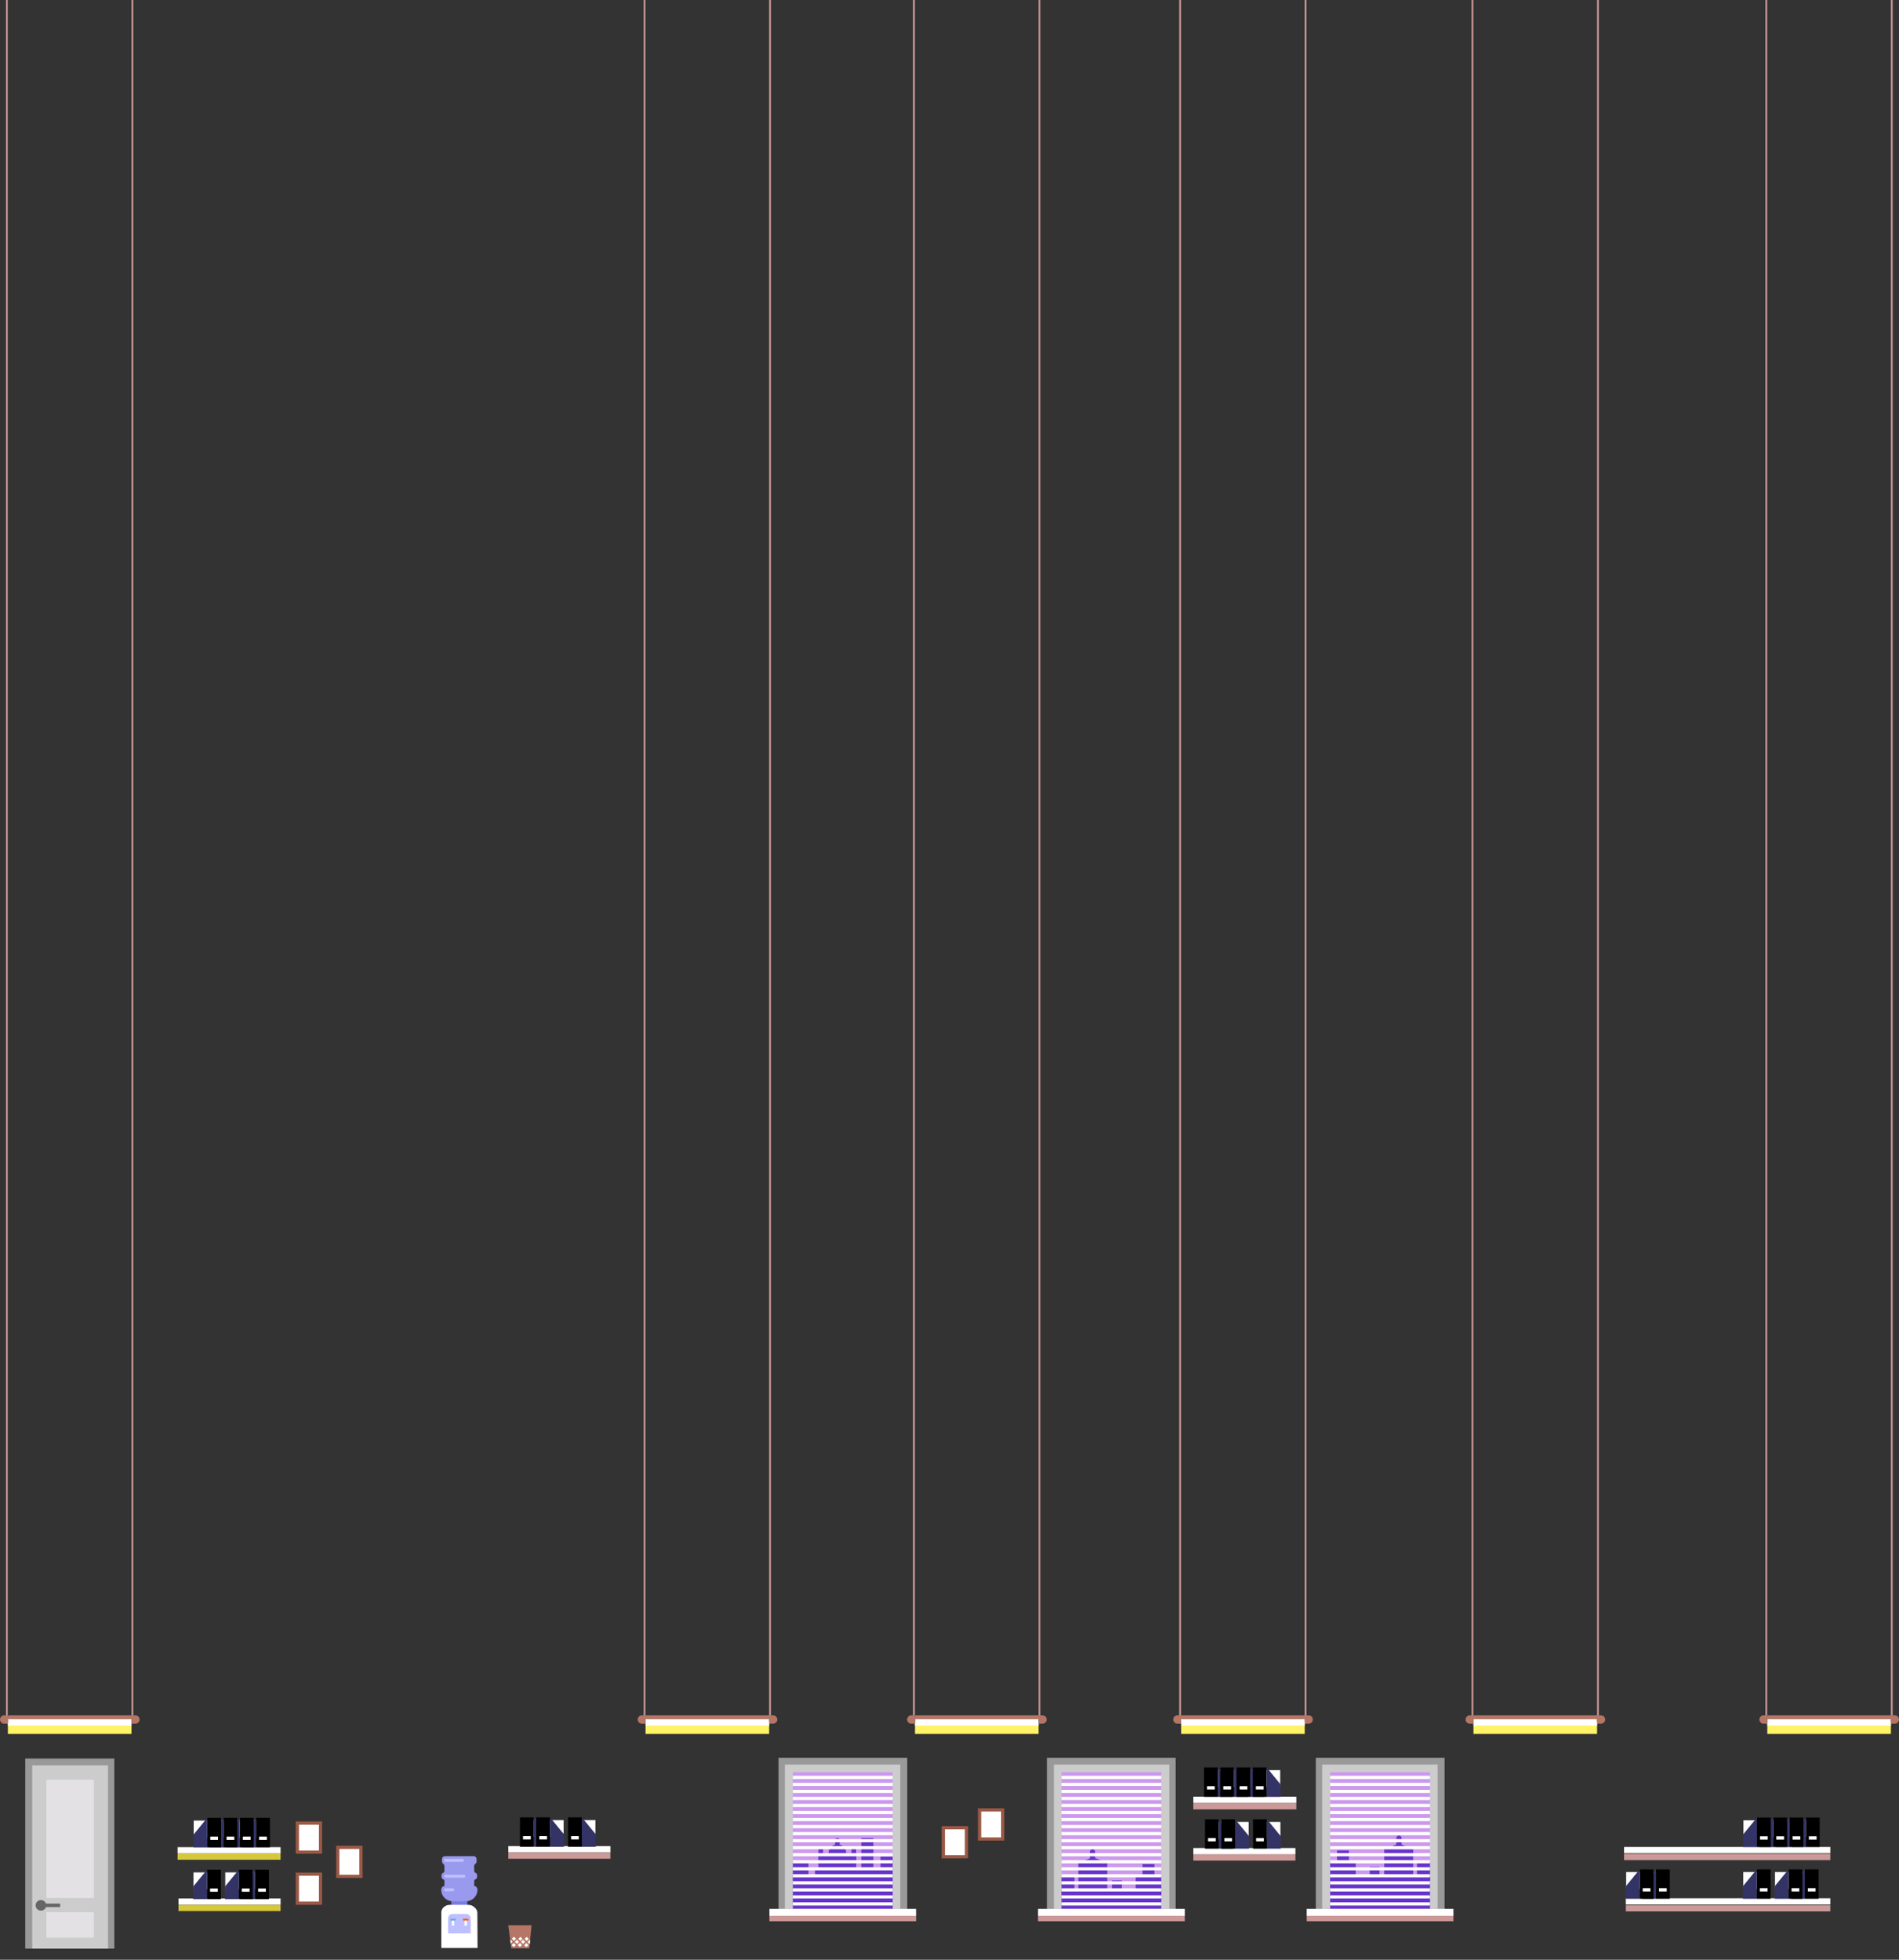 <?xml version="1.0" encoding="utf-8"?>
<!-- Generator: Adobe Illustrator 17.0.0, SVG Export Plug-In . SVG Version: 6.00 Build 0)  -->
<!DOCTYPE svg PUBLIC "-//W3C//DTD SVG 1.1//EN" "http://www.w3.org/Graphics/SVG/1.1/DTD/svg11.dtd">
<svg version="1.1" id="Слой_1" xmlns="http://www.w3.org/2000/svg" xmlns:xlink="http://www.w3.org/1999/xlink" x="0px" y="0px"
	 width="2331.8px" height="2406.117px" viewBox="0 0 2331.8 2406.117" enable-background="new 0 0 2331.8 2406.117"
	 xml:space="preserve">
<rect x="0" y="0" width="2331.8" height="2406.117" fill="#333333" stroke="none"/>
<g>
	<g>
		<rect x="1615.723" y="2158.104" fill="#999999" width="158.055" height="194.359"/>
		<rect x="1623.479" y="2166.434" fill="#CCCCCC" width="141.758" height="177.223"/>
		<g>
			<g>
				<rect id="SVGID_1_" x="1633.373" y="2175.77" fill="#CC99ED" width="122.521" height="167.887"/>
			</g>
			<g>
				<defs>
					<rect id="SVGID_2_" x="1633.373" y="2175.77" width="122.521" height="167.887"/>
				</defs>
				<clipPath id="SVGID_4_">
					<use xlink:href="#SVGID_2_"  overflow="visible"/>
				</clipPath>
				<g clip-path="url(#SVGID_4_)">
					<g>
						<rect x="1845.834" y="2279.572" fill="#6633CC" width="14.405" height="23.842"/>
						<rect x="1822.987" y="2256.725" fill="#6633CC" width="14.404" height="46.689"/>
						<rect x="1616.861" y="2303.354" fill="#6633CC" width="243.378" height="41.736"/>
						<rect x="1768.243" y="2292.742" fill="#6633CC" width="83.047" height="25.984"/>
						<rect x="1772.249" y="2275.369" fill="#6633CC" width="44.778" height="43.477"/>
						<path fill="#6633CC" d="M1805.029,2274.721c0,5.732-4.648,10.381-10.383,10.381s-10.382-4.648-10.382-10.381
							c0-5.736,4.648-10.387,10.382-10.387S1805.029,2268.984,1805.029,2274.721z"/>
						<path fill="#6633CC" d="M1797.385,2276.84c0,1.514-1.226,2.74-2.738,2.74l0,0c-1.513,0-2.737-1.227-2.737-2.74v-17.422
							c0-1.514,1.225-2.738,2.737-2.738l0,0c1.513,0,2.738,1.225,2.738,2.738V2276.84z"/>
						<path fill="#6633CC" d="M1777.725,2288.055c0,1.514-1.226,2.738-2.739,2.738l0,0c-1.512,0-2.738-1.225-2.738-2.738v-17.424
							c0-1.514,1.226-2.738,2.738-2.738l0,0c1.513,0,2.739,1.225,2.739,2.738V2288.055z"/>
						<path fill="#6633CC" d="M1816.924,2288.537c0,1.514-1.227,2.738-2.737,2.738l0,0c-1.513,0-2.739-1.225-2.739-2.738v-17.424
							c0-1.51,1.227-2.738,2.739-2.738l0,0c1.511,0,2.737,1.229,2.737,2.738V2288.537z"/>
						<rect x="1739.983" y="2285.846" fill="#6633CC" width="20.415" height="22.576"/>
						<rect x="1699.7" y="2270.447" fill="#6633CC" width="35.523" height="44.578"/>
						<polygon fill="#6633CC" points="1699.716,2270.447 1717.469,2263.338 1735.223,2270.447 						"/>
						<rect x="1681.859" y="2291.961" fill="#6633CC" width="12.046" height="22.998"/>
						<rect x="1633.391" y="2286.25" fill="#6633CC" width="31.34" height="30.955"/>
						<rect x="1641.756" y="2271.879" fill="#6633CC" width="14.61" height="15.68"/>
						<path fill="#6633CC" d="M1714.565,2267.094H1721v-10.322c0-1.711-1.387-3.1-3.099-3.1h-0.206h-0.03
							c-1.712,0-3.1,1.389-3.1,3.1V2267.094z"/>
					</g>
				</g>
			</g>
		</g>
		<g>
			<rect x="1633.373" y="2180.262" fill="#FFFFFF" width="122.521" height="3.904"/>
			<rect x="1633.373" y="2188.893" fill="#FFFFFF" width="122.521" height="3.906"/>
			<rect x="1633.373" y="2197.527" fill="#FFFFFF" width="122.521" height="3.902"/>
			<rect x="1633.373" y="2206.16" fill="#FFFFFF" width="122.521" height="3.902"/>
			<rect x="1633.373" y="2214.791" fill="#FFFFFF" width="122.521" height="3.904"/>
			<rect x="1633.373" y="2223.422" fill="#FFFFFF" width="122.521" height="3.906"/>
			<rect x="1633.373" y="2232.055" fill="#FFFFFF" width="122.521" height="3.904"/>
			<rect x="1633.373" y="2240.689" fill="#FFFFFF" width="122.521" height="3.902"/>
			<rect x="1633.373" y="2249.32" fill="#FFFFFF" width="122.521" height="3.904"/>
			<rect x="1633.373" y="2257.953" fill="#FFFFFF" width="122.521" height="3.902"/>
			<rect x="1633.373" y="2266.584" fill="#FFFFFF" width="122.521" height="3.904"/>
			<rect x="1633.373" y="2275.217" fill="#FFFFFF" width="122.521" height="3.902"/>
			<rect x="1633.373" y="2283.85" fill="#FFFFFF" width="122.521" height="3.904"/>
			<rect x="1633.373" y="2292.482" fill="#FFFFFF" width="122.521" height="3.902"/>
			<rect x="1633.373" y="2301.113" fill="#FFFFFF" width="122.521" height="3.904"/>
			<rect x="1633.373" y="2309.746" fill="#FFFFFF" width="122.521" height="3.904"/>
			<rect x="1633.373" y="2318.377" fill="#FFFFFF" width="122.521" height="3.904"/>
			<rect x="1633.373" y="2327.01" fill="#FFFFFF" width="122.521" height="3.904"/>
			<rect x="1633.373" y="2335.643" fill="#FFFFFF" width="122.521" height="3.904"/>
		</g>
	</g>
	<rect x="1604.5" y="2343.656" fill="#FFFFFF" width="180.186" height="8.693"/>
	<rect x="1604.5" y="2352.145" fill="#CC9999" width="180.186" height="6.693"/>
</g>
<g>
	<rect x="1994.185" y="2276.133" fill="#CC9999" width="253.276" height="7.654"/>
	<rect x="1996.374" y="2339.096" fill="#CC9999" width="251.087" height="7.654"/>
	<rect x="1994.185" y="2267.662" fill="#FFFFFF" width="253.276" height="7.654"/>
	<rect x="1996.374" y="2330.625" fill="#FFFFFF" width="251.087" height="7.654"/>
	<g>
		<rect x="2200.799" y="2234.834" fill="#FFFFFF" width="20.333" height="20.656"/>
		<rect x="2217.396" y="2231.539" width="16.987" height="36.123"/>
		<polygon fill="#333366" points="2200.409,2267.662 2217.396,2267.662 2217.396,2231.539 2200.409,2252.264 		"/>
		<rect x="2221.132" y="2254.596" fill="#FFFFFF" width="9.513" height="4.022"/>
	</g>
	<g>
		<rect x="2180.799" y="2234.834" fill="#FFFFFF" width="20.333" height="20.656"/>
		<rect x="2197.396" y="2231.539" width="16.987" height="36.123"/>
		<polygon fill="#333366" points="2180.409,2267.662 2197.396,2267.662 2197.396,2231.539 2180.409,2252.264 		"/>
		<rect x="2201.132" y="2254.596" fill="#FFFFFF" width="9.513" height="4.022"/>
	</g>
	<g>
		<rect x="2160.799" y="2234.834" fill="#FFFFFF" width="20.333" height="20.656"/>
		<rect x="2177.396" y="2231.539" width="16.987" height="36.123"/>
		<polygon fill="#333366" points="2160.409,2267.662 2177.396,2267.662 2177.396,2231.539 2160.409,2252.264 		"/>
		<rect x="2181.132" y="2254.596" fill="#FFFFFF" width="9.513" height="4.022"/>
	</g>
	<g>
		<rect x="2199.547" y="2298.459" fill="#FFFFFF" width="20.333" height="20.656"/>
		<rect x="2216.144" y="2295.162" width="16.987" height="36.123"/>
		<polygon fill="#333366" points="2199.157,2331.285 2216.144,2331.285 2216.144,2295.162 2199.157,2315.887 		"/>
		<rect x="2219.88" y="2318.219" fill="#FFFFFF" width="9.513" height="4.022"/>
	</g>
	<g>
		<rect x="2179.547" y="2298.459" fill="#FFFFFF" width="20.333" height="20.656"/>
		<rect x="2196.144" y="2295.162" width="16.987" height="36.123"/>
		<polygon fill="#333366" points="2179.157,2331.285 2196.144,2331.285 2196.144,2295.162 2179.157,2315.887 		"/>
		<rect x="2199.88" y="2318.219" fill="#FFFFFF" width="9.513" height="4.022"/>
	</g>
	<g>
		<rect x="2140.526" y="2298.459" fill="#FFFFFF" width="20.333" height="20.656"/>
		<rect x="2157.123" y="2295.162" width="16.986" height="36.123"/>
		<polygon fill="#333366" points="2140.136,2331.285 2157.123,2331.285 2157.123,2295.162 2140.136,2315.887 		"/>
		<rect x="2160.859" y="2318.219" fill="#FFFFFF" width="9.513" height="4.022"/>
	</g>
	<g>
		<rect x="2016.765" y="2298.459" fill="#FFFFFF" width="20.333" height="20.656"/>
		<rect x="2033.361" y="2295.162" width="16.987" height="36.123"/>
		<polygon fill="#333366" points="2016.374,2331.285 2033.361,2331.285 2033.361,2295.162 2016.374,2315.887 		"/>
		<rect x="2037.098" y="2318.219" fill="#FFFFFF" width="9.513" height="4.022"/>
	</g>
	<g>
		<rect x="1996.765" y="2298.459" fill="#FFFFFF" width="20.333" height="20.656"/>
		<rect x="2013.361" y="2295.162" width="16.987" height="36.123"/>
		<polygon fill="#333366" points="1996.374,2331.285 2013.361,2331.285 2013.361,2295.162 1996.374,2315.887 		"/>
		<rect x="2017.098" y="2318.219" fill="#FFFFFF" width="9.513" height="4.022"/>
	</g>
	<g>
		<rect x="2140.799" y="2234.834" fill="#FFFFFF" width="20.333" height="20.656"/>
		<rect x="2157.396" y="2231.539" width="16.987" height="36.123"/>
		<polygon fill="#333366" points="2140.409,2267.662 2157.396,2267.662 2157.396,2231.539 2140.409,2252.264 		"/>
		<rect x="2161.132" y="2254.596" fill="#FFFFFF" width="9.513" height="4.022"/>
	</g>
</g>
<g>
	<rect x="1465.295" y="2213.789" fill="#CC9999" width="126.468" height="7.656"/>
	<rect x="1465.295" y="2276.752" fill="#CC9999" width="125.376" height="7.656"/>
	<rect x="1465.295" y="2205.982" fill="#FFFFFF" width="126.468" height="7.654"/>
	<rect x="1465.295" y="2268.945" fill="#FFFFFF" width="125.376" height="7.654"/>
	<g>
		<rect x="1491.624" y="2173.307" fill="#FFFFFF" width="20.333" height="20.656"/>
		<rect x="1478.374" y="2170.012" width="16.987" height="36.123"/>
		<polygon fill="#333366" points="1512.348,2206.135 1495.361,2206.135 1495.361,2170.012 1512.348,2190.736 		"/>
		<rect x="1482.111" y="2193.068" fill="#FFFFFF" width="9.513" height="4.022"/>
	</g>
	<g>
		<rect x="1511.624" y="2173.307" fill="#FFFFFF" width="20.333" height="20.656"/>
		<rect x="1498.374" y="2170.012" width="16.987" height="36.123"/>
		<polygon fill="#333366" points="1532.348,2206.135 1515.361,2206.135 1515.361,2170.012 1532.348,2190.736 		"/>
		<rect x="1502.111" y="2193.068" fill="#FFFFFF" width="9.513" height="4.022"/>
	</g>
	<g>
		<rect x="1531.624" y="2173.307" fill="#FFFFFF" width="20.333" height="20.656"/>
		<rect x="1518.374" y="2170.012" width="16.987" height="36.123"/>
		<polygon fill="#333366" points="1552.348,2206.135 1535.361,2206.135 1535.361,2170.012 1552.348,2190.736 		"/>
		<rect x="1522.111" y="2193.068" fill="#FFFFFF" width="9.513" height="4.022"/>
	</g>
	<g>
		<rect x="1492.876" y="2236.932" fill="#FFFFFF" width="20.333" height="20.656"/>
		<rect x="1479.626" y="2233.635" width="16.987" height="36.123"/>
		<polygon fill="#333366" points="1513.6,2269.758 1496.613,2269.758 1496.613,2233.635 1513.6,2254.359 		"/>
		<rect x="1483.363" y="2256.691" fill="#FFFFFF" width="9.513" height="4.022"/>
	</g>
	<g>
		<rect x="1512.876" y="2236.932" fill="#FFFFFF" width="20.333" height="20.656"/>
		<rect x="1499.626" y="2233.635" width="16.987" height="36.123"/>
		<polygon fill="#333366" points="1533.6,2269.758 1516.613,2269.758 1516.613,2233.635 1533.6,2254.359 		"/>
		<rect x="1503.363" y="2256.691" fill="#FFFFFF" width="9.513" height="4.022"/>
	</g>
	<g>
		<rect x="1551.897" y="2236.932" fill="#FFFFFF" width="20.333" height="20.656"/>
		<rect x="1538.647" y="2233.635" width="16.987" height="36.123"/>
		<polygon fill="#333366" points="1572.621,2269.758 1555.634,2269.758 1555.634,2233.635 1572.621,2254.359 		"/>
		<rect x="1542.384" y="2256.691" fill="#FFFFFF" width="9.513" height="4.022"/>
	</g>
	<g>
		<rect x="1551.624" y="2173.307" fill="#FFFFFF" width="20.333" height="20.656"/>
		<rect x="1538.374" y="2170.012" width="16.987" height="36.123"/>
		<polygon fill="#333366" points="1572.348,2206.135 1555.361,2206.135 1555.361,2170.012 1572.348,2190.736 		"/>
		<rect x="1542.111" y="2193.068" fill="#FFFFFF" width="9.513" height="4.022"/>
	</g>
</g>
<g>
	<rect x="218.058" y="2275.693" fill="#D6C83C" width="126.468" height="7.654"/>
	<rect x="219.15" y="2338.656" fill="#D6C83C" width="125.375" height="7.654"/>
	<rect x="218.058" y="2267.885" fill="#FFFFFF" width="126.468" height="7.656"/>
	<rect x="219.15" y="2330.848" fill="#FFFFFF" width="125.375" height="7.656"/>
	<g>
		<rect x="297.864" y="2235.211" fill="#FFFFFF" width="20.333" height="20.656"/>
		<rect x="314.46" y="2231.914" width="16.987" height="36.123"/>
		<polygon fill="#333366" points="297.474,2268.037 314.46,2268.037 314.46,2231.914 297.474,2252.639 		"/>
		<rect x="318.197" y="2254.971" fill="#FFFFFF" width="9.513" height="4.022"/>
	</g>
	<g>
		<rect x="277.864" y="2235.211" fill="#FFFFFF" width="20.333" height="20.656"/>
		<rect x="294.46" y="2231.914" width="16.987" height="36.123"/>
		<polygon fill="#333366" points="277.474,2268.037 294.46,2268.037 294.46,2231.914 277.474,2252.639 		"/>
		<rect x="298.197" y="2254.971" fill="#FFFFFF" width="9.513" height="4.022"/>
	</g>
	<g>
		<rect x="257.864" y="2235.211" fill="#FFFFFF" width="20.333" height="20.656"/>
		<rect x="274.46" y="2231.914" width="16.987" height="36.123"/>
		<polygon fill="#333366" points="257.474,2268.037 274.46,2268.037 274.46,2231.914 257.474,2252.639 		"/>
		<rect x="278.197" y="2254.971" fill="#FFFFFF" width="9.513" height="4.022"/>
	</g>
	<g>
		<rect x="296.612" y="2298.834" fill="#FFFFFF" width="20.333" height="20.656"/>
		<rect x="313.208" y="2295.539" width="16.987" height="36.123"/>
		<polygon fill="#333366" points="296.222,2331.662 313.208,2331.662 313.208,2295.539 296.222,2316.264 		"/>
		<rect x="316.945" y="2318.596" fill="#FFFFFF" width="9.513" height="4.022"/>
	</g>
	<g>
		<rect x="276.612" y="2298.834" fill="#FFFFFF" width="20.333" height="20.656"/>
		<rect x="293.208" y="2295.539" width="16.987" height="36.123"/>
		<polygon fill="#333366" points="276.222,2331.662 293.208,2331.662 293.208,2295.539 276.222,2316.264 		"/>
		<rect x="296.945" y="2318.596" fill="#FFFFFF" width="9.513" height="4.022"/>
	</g>
	<g>
		<rect x="237.591" y="2298.834" fill="#FFFFFF" width="20.333" height="20.656"/>
		<rect x="254.188" y="2295.539" width="16.986" height="36.123"/>
		<polygon fill="#333366" points="237.2,2331.662 254.188,2331.662 254.188,2295.539 237.2,2316.264 		"/>
		<rect x="257.924" y="2318.596" fill="#FFFFFF" width="9.513" height="4.022"/>
	</g>
	<g>
		<rect x="237.864" y="2235.211" fill="#FFFFFF" width="20.333" height="20.656"/>
		<rect x="254.46" y="2231.914" width="16.987" height="36.123"/>
		<polygon fill="#333366" points="237.474,2268.037 254.46,2268.037 254.46,2231.914 237.474,2252.639 		"/>
		<rect x="258.197" y="2254.971" fill="#FFFFFF" width="9.513" height="4.022"/>
	</g>
</g>
<g>
	<rect x="624.143" y="2274.424" fill="#CC9999" width="125.375" height="7.654"/>
	<rect x="624.143" y="2266.615" fill="#FFFFFF" width="125.375" height="7.656"/>
	<g>
		<rect x="651.723" y="2234.602" fill="#FFFFFF" width="20.333" height="20.656"/>
		<rect x="638.473" y="2231.307" width="16.987" height="36.123"/>
		<polygon fill="#333366" points="672.447,2267.43 655.461,2267.43 655.461,2231.307 672.447,2252.031 		"/>
		<rect x="642.211" y="2254.363" fill="#FFFFFF" width="9.513" height="4.022"/>
	</g>
	<g>
		<rect x="671.723" y="2234.602" fill="#FFFFFF" width="20.333" height="20.656"/>
		<rect x="658.473" y="2231.307" width="16.987" height="36.123"/>
		<polygon fill="#333366" points="692.447,2267.43 675.46,2267.43 675.46,2231.307 692.447,2252.031 		"/>
		<rect x="662.211" y="2254.363" fill="#FFFFFF" width="9.513" height="4.022"/>
	</g>
	<g>
		<rect x="710.744" y="2234.602" fill="#FFFFFF" width="20.333" height="20.656"/>
		<rect x="697.494" y="2231.307" width="16.987" height="36.123"/>
		<polygon fill="#333366" points="731.468,2267.43 714.481,2267.43 714.481,2231.307 731.468,2252.031 		"/>
		<rect x="701.232" y="2254.363" fill="#FFFFFF" width="9.513" height="4.022"/>
	</g>
</g>
<g>
	<rect x="31.018" y="2159.062" fill="#999999" width="109.373" height="233.371"/>
	<rect x="39.56" y="2167.395" fill="#CCCCCC" width="93.076" height="225.039"/>
	<rect x="56.943" y="2185.113" fill="#E3E1E4" width="58.308" height="145.174"/>
	<rect x="56.943" y="2347.768" fill="#E3E1E4" width="58.308" height="31.19"/>
	<g>
		<circle fill="#666666" cx="50.257" cy="2339.318" r="6.523"/>
		<rect x="50.257" y="2337.182" fill="#666666" width="23.607" height="4.272"/>
	</g>
</g>
<g>
	<g>
		<rect x="1285.527" y="2158.104" fill="#999999" width="158.055" height="194.359"/>
		<rect x="1294.068" y="2166.434" fill="#CCCCCC" width="141.758" height="177.223"/>
		<g>
			<g>
				<rect id="SVGID_3_" x="1303.412" y="2175.77" fill="#CC99ED" width="122.521" height="167.887"/>
			</g>
			<g>
				<defs>
					<rect id="SVGID_6_" x="1303.412" y="2175.77" width="122.521" height="167.887"/>
				</defs>
				<clipPath id="SVGID_7_">
					<use xlink:href="#SVGID_6_"  overflow="visible"/>
				</clipPath>
				<g clip-path="url(#SVGID_7_)">
					<g>
						<rect x="1199.065" y="2296.389" fill="#6633CC" width="14.405" height="23.842"/>
						<rect x="1221.913" y="2273.541" fill="#6633CC" width="14.404" height="46.689"/>
						<rect x="1199.065" y="2320.17" fill="#6633CC" width="243.378" height="41.736"/>
						<rect x="1208.014" y="2309.559" fill="#6633CC" width="83.047" height="25.984"/>
						<rect x="1242.277" y="2292.186" fill="#6633CC" width="44.779" height="43.477"/>
						<path fill="#6633CC" d="M1254.275,2291.537c0,5.732,4.648,10.381,10.383,10.381s10.382-4.648,10.382-10.381
							c0-5.736-4.648-10.387-10.382-10.387S1254.275,2285.801,1254.275,2291.537z"/>
						<path fill="#6633CC" d="M1261.92,2293.656c0,1.514,1.226,2.74,2.738,2.74l0,0c1.513,0,2.737-1.227,2.737-2.74v-17.422
							c0-1.514-1.225-2.738-2.737-2.738l0,0c-1.513,0-2.738,1.225-2.738,2.738V2293.656z"/>
						<path fill="#6633CC" d="M1281.58,2304.871c0,1.514,1.226,2.738,2.739,2.738l0,0c1.512,0,2.738-1.225,2.738-2.738v-17.424
							c0-1.514-1.226-2.738-2.738-2.738l0,0c-1.513,0-2.739,1.225-2.739,2.738V2304.871z"/>
						<path fill="#6633CC" d="M1242.381,2305.354c0,1.514,1.227,2.738,2.737,2.738l0,0c1.513,0,2.739-1.225,2.739-2.738v-17.424
							c0-1.51-1.227-2.738-2.739-2.738l0,0c-1.511,0-2.737,1.229-2.737,2.738V2305.354z"/>
						<rect x="1298.907" y="2302.662" fill="#6633CC" width="20.415" height="22.576"/>
						<rect x="1324.082" y="2287.264" fill="#6633CC" width="35.523" height="44.578"/>
						<polygon fill="#6633CC" points="1359.589,2287.264 1341.836,2280.154 1324.082,2287.264 						"/>
						<rect x="1365.399" y="2308.777" fill="#6633CC" width="12.046" height="22.998"/>
						<rect x="1394.574" y="2303.066" fill="#6633CC" width="31.34" height="30.955"/>
						<rect x="1402.938" y="2288.695" fill="#6633CC" width="14.61" height="15.68"/>
						<path fill="#6633CC" d="M1344.739,2283.91h-6.434v-10.322c0-1.711,1.387-3.1,3.099-3.1h0.205h0.031c1.712,0,3.1,1.389,3.1,3.1
							L1344.739,2283.91L1344.739,2283.91z"/>
					</g>
				</g>
			</g>
		</g>
		<g>
			<rect x="1303.412" y="2180.262" fill="#FFFFFF" width="122.521" height="3.904"/>
			<rect x="1303.412" y="2188.893" fill="#FFFFFF" width="122.521" height="3.906"/>
			<rect x="1303.412" y="2197.527" fill="#FFFFFF" width="122.521" height="3.902"/>
			<rect x="1303.412" y="2206.16" fill="#FFFFFF" width="122.521" height="3.902"/>
			<rect x="1303.412" y="2214.791" fill="#FFFFFF" width="122.521" height="3.904"/>
			<rect x="1303.412" y="2223.422" fill="#FFFFFF" width="122.521" height="3.906"/>
			<rect x="1303.412" y="2232.055" fill="#FFFFFF" width="122.521" height="3.904"/>
			<rect x="1303.412" y="2240.689" fill="#FFFFFF" width="122.521" height="3.902"/>
			<rect x="1303.412" y="2249.32" fill="#FFFFFF" width="122.521" height="3.904"/>
			<rect x="1303.412" y="2257.953" fill="#FFFFFF" width="122.521" height="3.902"/>
			<rect x="1303.412" y="2266.584" fill="#FFFFFF" width="122.521" height="3.904"/>
			<rect x="1303.412" y="2275.217" fill="#FFFFFF" width="122.521" height="3.902"/>
			<rect x="1303.412" y="2283.85" fill="#FFFFFF" width="122.521" height="3.904"/>
			<rect x="1303.412" y="2292.482" fill="#FFFFFF" width="122.521" height="3.902"/>
			<rect x="1303.412" y="2301.113" fill="#FFFFFF" width="122.521" height="3.904"/>
			<rect x="1303.412" y="2309.746" fill="#FFFFFF" width="122.521" height="3.904"/>
			<rect x="1303.412" y="2318.377" fill="#FFFFFF" width="122.521" height="3.904"/>
			<rect x="1303.412" y="2327.01" fill="#FFFFFF" width="122.521" height="3.904"/>
			<rect x="1303.412" y="2335.643" fill="#FFFFFF" width="122.521" height="3.904"/>
		</g>
	</g>
	<rect x="1274.619" y="2343.656" fill="#FFFFFF" width="180.186" height="8.693"/>
	<rect x="1274.619" y="2352.145" fill="#CC9999" width="180.186" height="6.693"/>
</g>
<g>
	<g>
		<rect x="955.961" y="2158.104" fill="#999999" width="158.055" height="194.359"/>
		<rect x="963.717" y="2166.434" fill="#CCCCCC" width="141.758" height="177.223"/>
		<g>
			<g>
				<rect id="SVGID_5_" x="973.611" y="2175.77" fill="#CC99ED" width="122.521" height="167.887"/>
			</g>
			<g>
				<defs>
					<rect id="SVGID_8_" x="973.611" y="2175.77" width="122.521" height="167.887"/>
				</defs>
				<clipPath id="SVGID_9_">
					<use xlink:href="#SVGID_8_"  overflow="visible"/>
				</clipPath>
				<g clip-path="url(#SVGID_9_)">
					<g>
						<rect x="1081.21" y="2279.572" fill="#6633CC" width="14.921" height="23.842"/>
						<rect x="1057.546" y="2256.725" fill="#6633CC" width="14.92" height="46.689"/>
						<rect x="844.042" y="2303.354" fill="#6633CC" width="252.089" height="41.736"/>
						<rect x="1000.843" y="2292.742" fill="#6633CC" width="86.019" height="25.984"/>
						<rect x="1004.992" y="2275.369" fill="#6633CC" width="46.381" height="43.477"/>
						<path fill="#6633CC" d="M1038.946,2274.721c0,5.732-4.815,10.381-10.755,10.381c-5.939,0-10.754-4.648-10.754-10.381
							c0-5.736,4.815-10.387,10.754-10.387C1034.13,2264.334,1038.946,2268.984,1038.946,2274.721z"/>
						<path fill="#6633CC" d="M1031.027,2276.84c0,1.514-1.269,2.74-2.836,2.74l0,0c-1.566,0-2.835-1.227-2.835-2.74v-17.422
							c0-1.514,1.269-2.738,2.835-2.738l0,0c1.567,0,2.836,1.225,2.836,2.738V2276.84z"/>
						<path fill="#6633CC" d="M1010.664,2288.055c0,1.514-1.27,2.738-2.836,2.738l0,0c-1.566,0-2.836-1.225-2.836-2.738v-17.424
							c0-1.514,1.27-2.738,2.836-2.738l0,0c1.566,0,2.836,1.225,2.836,2.738V2288.055z"/>
						<path fill="#6633CC" d="M1051.266,2288.537c0,1.514-1.271,2.738-2.836,2.738l0,0c-1.566,0-2.837-1.225-2.837-2.738v-17.424
							c0-1.51,1.271-2.738,2.837-2.738l0,0c1.565,0,2.836,1.229,2.836,2.738V2288.537z"/>
						<rect x="971.571" y="2285.846" fill="#6633CC" width="21.145" height="22.576"/>
						<rect x="929.846" y="2270.447" fill="#6633CC" width="36.794" height="44.578"/>
						<polygon fill="#6633CC" points="929.863,2270.447 948.252,2263.338 966.641,2270.447 						"/>
						<rect x="911.367" y="2291.961" fill="#6633CC" width="12.478" height="22.998"/>
						<rect x="861.165" y="2286.25" fill="#6633CC" width="32.461" height="30.955"/>
						<rect x="869.83" y="2271.879" fill="#6633CC" width="15.133" height="15.68"/>
						<path fill="#6633CC" d="M945.244,2267.094h6.664v-10.322c0-1.711-1.437-3.1-3.21-3.1h-0.213h-0.031
							c-1.773,0-3.21,1.389-3.21,3.1L945.244,2267.094L945.244,2267.094z"/>
					</g>
				</g>
			</g>
		</g>
		<g>
			<rect x="973.611" y="2180.262" fill="#FFFFFF" width="122.521" height="3.904"/>
			<rect x="973.611" y="2188.893" fill="#FFFFFF" width="122.521" height="3.906"/>
			<rect x="973.611" y="2197.527" fill="#FFFFFF" width="122.521" height="3.902"/>
			<rect x="973.611" y="2206.16" fill="#FFFFFF" width="122.521" height="3.902"/>
			<rect x="973.611" y="2214.791" fill="#FFFFFF" width="122.521" height="3.904"/>
			<rect x="973.611" y="2223.422" fill="#FFFFFF" width="122.521" height="3.906"/>
			<rect x="973.611" y="2232.055" fill="#FFFFFF" width="122.521" height="3.904"/>
			<rect x="973.611" y="2240.689" fill="#FFFFFF" width="122.521" height="3.902"/>
			<rect x="973.611" y="2249.32" fill="#FFFFFF" width="122.521" height="3.904"/>
			<rect x="973.611" y="2257.953" fill="#FFFFFF" width="122.521" height="3.902"/>
			<rect x="973.611" y="2266.584" fill="#FFFFFF" width="122.521" height="3.904"/>
			<rect x="973.611" y="2275.217" fill="#FFFFFF" width="122.521" height="3.902"/>
			<rect x="973.611" y="2283.85" fill="#FFFFFF" width="122.521" height="3.904"/>
			<rect x="973.611" y="2292.482" fill="#FFFFFF" width="122.521" height="3.902"/>
			<rect x="973.611" y="2301.113" fill="#FFFFFF" width="122.521" height="3.904"/>
			<rect x="973.611" y="2309.746" fill="#FFFFFF" width="122.521" height="3.904"/>
			<rect x="973.611" y="2318.377" fill="#FFFFFF" width="122.521" height="3.904"/>
			<rect x="973.611" y="2327.01" fill="#FFFFFF" width="122.521" height="3.904"/>
			<rect x="973.611" y="2335.643" fill="#FFFFFF" width="122.521" height="3.904"/>
		</g>
	</g>
	<rect x="944.738" y="2343.656" fill="#FFFFFF" width="180.186" height="8.693"/>
	<rect x="944.738" y="2352.145" fill="#CC9999" width="180.186" height="6.693"/>
</g>
<rect x="792.684" y="2113.418" fill="#FFF266" width="151.777" height="15.461"/>
<rect x="792.684" y="2108.264" fill="#FFFFFF" width="151.777" height="10.309"/>
<path fill="#B57666" d="M792.766,2116.271h-4.656c-2.821,0-5.108-2.287-5.108-5.109l0,0c0-2.82,2.287-5.107,5.108-5.107h4.656"/>
<path fill="#B57666" d="M944.648,2106.053l4.655,0.002c2.82,0,5.108,2.287,5.108,5.107l0,0c-0.001,2.822-2.287,5.109-5.108,5.109
	h-4.656"/>
<rect x="790.367" y="0" fill="#CC9999" width="2.142" height="2106.055"/>
<rect x="944.461" y="0" fill="#CC9999" width="2.142" height="2106.055"/>
<rect x="792.684" y="2106.055" fill="#B57666" width="152.848" height="4.785"/>
<rect x="9.682" y="2113.418" fill="#FFF266" width="151.777" height="15.461"/>
<rect x="9.682" y="2108.264" fill="#FFFFFF" width="151.777" height="10.309"/>
<path fill="#B57666" d="M9.764,2116.271H5.108c-2.821,0-5.108-2.287-5.108-5.109l0,0c0-2.82,2.287-5.107,5.108-5.107h4.655"/>
<path fill="#B57666" d="M161.646,2106.053l4.655,0.002c2.82,0,5.108,2.287,5.108,5.107l0,0c-0.001,2.822-2.287,5.109-5.108,5.109
	h-4.656"/>
<rect x="7.365" y="0" fill="#CC9999" width="2.142" height="2106.055"/>
<rect x="161.459" y="0" fill="#CC9999" width="2.142" height="2106.055"/>
<rect x="9.682" y="2106.055" fill="#B57666" width="152.848" height="4.785"/>
<rect x="1123.482" y="2113.418" fill="#FFF266" width="151.777" height="15.461"/>
<rect x="1123.482" y="2108.264" fill="#FFFFFF" width="151.777" height="10.309"/>
<path fill="#B57666" d="M1123.563,2116.271h-4.655c-2.821,0-5.108-2.287-5.108-5.109l0,0c0-2.82,2.287-5.107,5.108-5.107h4.655"/>
<path fill="#B57666" d="M1275.446,2106.053l4.655,0.002c2.82,0,5.108,2.287,5.108,5.107l0,0c0,2.822-2.287,5.109-5.108,5.109h-4.656
	"/>
<rect x="1121.165" y="0" fill="#CC9999" width="2.142" height="2106.055"/>
<rect x="1275.259" y="0" fill="#CC9999" width="2.142" height="2106.055"/>
<rect x="1123.482" y="2106.055" fill="#B57666" width="152.848" height="4.785"/>
<rect x="1450.306" y="2113.418" fill="#FFF266" width="151.777" height="15.461"/>
<rect x="1450.306" y="2108.264" fill="#FFFFFF" width="151.777" height="10.309"/>
<path fill="#B57666" d="M1450.387,2116.271h-4.655c-2.821,0-5.108-2.287-5.108-5.109l0,0c0-2.82,2.287-5.107,5.108-5.107h4.655"/>
<path fill="#B57666" d="M1602.27,2106.053l4.655,0.002c2.82,0,5.108,2.287,5.108,5.107l0,0c0,2.822-2.287,5.109-5.108,5.109h-4.656"
	/>
<rect x="1447.989" y="0" fill="#CC9999" width="2.142" height="2106.055"/>
<rect x="1602.083" y="0" fill="#CC9999" width="2.142" height="2106.055"/>
<rect x="1450.306" y="2106.055" fill="#B57666" width="152.848" height="4.785"/>
<rect x="2170.073" y="2113.418" fill="#FFF266" width="151.777" height="15.461"/>
<rect x="2170.073" y="2108.264" fill="#FFFFFF" width="151.777" height="10.309"/>
<path fill="#B57666" d="M2170.154,2116.271h-4.655c-2.821,0-5.108-2.287-5.108-5.109l0,0c0-2.82,2.287-5.107,5.108-5.107h4.655"/>
<path fill="#B57666" d="M2322.037,2106.053l4.655,0.002c2.82,0,5.108,2.287,5.108,5.107l0,0c0,2.822-2.287,5.109-5.108,5.109h-4.656
	"/>
<rect x="2167.756" y="0" fill="#CC9999" width="2.142" height="2106.055"/>
<rect x="2321.85" y="0" fill="#CC9999" width="2.142" height="2106.055"/>
<rect x="2170.073" y="2106.055" fill="#B57666" width="152.848" height="4.785"/>
<rect x="1809.284" y="2113.418" fill="#FFF266" width="151.777" height="15.461"/>
<rect x="1809.284" y="2108.264" fill="#FFFFFF" width="151.777" height="10.309"/>
<path fill="#B57666" d="M1809.366,2116.271h-4.655c-2.821,0-5.108-2.287-5.108-5.109l0,0c0-2.82,2.287-5.107,5.108-5.107h4.655"/>
<path fill="#B57666" d="M1961.249,2106.053l4.655,0.002c2.82,0,5.108,2.287,5.108,5.107l0,0c0,2.822-2.287,5.109-5.108,5.109h-4.656
	"/>
<rect x="1806.967" y="0" fill="#CC9999" width="2.142" height="2106.055"/>
<rect x="1961.061" y="0" fill="#CC9999" width="2.142" height="2106.055"/>
<rect x="1809.284" y="2106.055" fill="#B57666" width="152.848" height="4.785"/>
<g>
	<polygon fill="#7A7EDE" points="573.836,2341.08 554.226,2341.102 554.222,2332.828 573.832,2332.809 	"/>
	<path fill="#9999ED" d="M582.284,2315.396c-0.013-0.016-0.022-0.025-0.035-0.041l0.061-6.402c0.006-0.627,0.425-1.17,1.026-1.348
		c1.474-0.439,2.548-1.805,2.546-3.422l-0.002-1.605c-0.002-1.279-0.548-2.688-1.69-3.029c-1.594-0.473-2.071-1.988-1.896-3.537
		l-0.078-4.637c-0.001-1.148,0.509-2.234,1.389-2.971c0.779-0.652,1.596-1.58,1.595-2.609l-0.004-3.303
		c-0.002-1.969-1.6-3.562-3.568-3.561l-17.664,0.018l-17.665,0.02c-1.968,0-3.562,1.6-3.561,3.568l0.003,3.303
		c0.002,1.029,0.819,1.957,1.6,2.605c0.882,0.736,1.395,1.82,1.396,2.967l-0.056,4.637c0.179,1.551-0.294,3.064-1.887,3.543
		c-1.142,0.342-1.685,1.752-1.684,3.031l0.002,1.607c0.002,1.615,1.078,2.979,2.553,3.414c0.602,0.18,1.022,0.721,1.029,1.348
		l0.074,6.4c-0.013,0.018-0.022,0.027-0.035,0.043c-2.248,0.393-3.956,2.348-3.954,4.707v0.188
		c0.008,7.715,6.267,13.961,13.979,13.951l8.27-0.008l8.27-0.01c7.712-0.006,13.958-6.266,13.95-13.979v-0.188
		C586.246,2317.736,584.532,2315.785,582.284,2315.396z"/>
	<g>
		<path fill="#BDBFFF" d="M567.854,2285.863l-20.889,0.021c-1.01,0.002-1.83-0.816-1.831-1.826s0.817-1.83,1.827-1.83l20.889-0.021
			c1.01-0.002,1.831,0.816,1.831,1.826C569.683,2285.043,568.865,2285.863,567.854,2285.863z"/>
	</g>
	<g>
		<path fill="#BDBFFF" d="M569.715,2305.355l-22.723,0.025c-1.01,0.002-1.83-0.816-1.831-1.828c0-1.01,0.817-1.828,1.827-1.83
			l22.723-0.023c1.01-0.002,1.83,0.816,1.831,1.828C571.544,2304.537,570.726,2305.355,569.715,2305.355z"/>
	</g>
	<g>
		<path fill="#BDBFFF" d="M555.891,2322.006l-8.88,0.01c-1.011,0.002-1.831-0.816-1.832-1.826c0-1.01,0.817-1.83,1.827-1.832
			l8.881-0.008c1.01-0.002,1.831,0.816,1.832,1.826C557.719,2321.186,556.901,2322.006,555.891,2322.006z"/>
	</g>
	<path fill="#FFFFFF" d="M583.227,2342.275l-1.096-0.959c-1.932-1.689-4.413-2.619-6.979-2.615l-23.118,0.021
		c-3.078,0.004-6.002,1.348-8.01,3.68l-0.053,0.062c-1.346,1.562-2.087,3.559-2.087,5.621l-0.005,43.58h44.517l-0.223-42.926
		C586.165,2346.26,585.092,2343.906,583.227,2342.275z"/>
	<path fill="#BDBFFF" d="M577.967,2373.721l-27.737,0.029l-0.038-18.459c-0.003-3,2.424-5.432,5.423-5.434l16.879-0.021
		c2.998,0,5.431,2.428,5.434,5.424L577.967,2373.721z"/>
	<g>
		<g>
			<path fill="#68B1E1" d="M558.548,2358.113l-4.52,0.004c-0.703,0-1.273-0.568-1.274-1.271v-0.025
				c-0.002-0.703,0.568-1.273,1.271-1.273l4.518-0.006c0.703,0,1.273,0.568,1.275,1.271v0.025
				C559.82,2357.541,559.25,2358.113,558.548,2358.113z"/>
			<rect x="554.843" y="2358.164" fill="#FFFFFF" width="2.9" height="6.072"/>
		</g>
		<g>
			<path fill="#F16623" d="M574.097,2358.096l-4.519,0.006c-0.703,0.002-1.273-0.57-1.274-1.273v-0.025
				c-0.001-0.701,0.568-1.271,1.271-1.273l4.52-0.004c0.703,0,1.273,0.568,1.274,1.271v0.023
				C575.369,2357.525,574.8,2358.096,574.097,2358.096z"/>
			<rect x="570.392" y="2358.148" fill="#FFFFFF" width="2.9" height="6.072"/>
		</g>
	</g>
</g>
<g>
	<rect x="365.125" y="2238.303" fill="#FFFFFF" width="28.442" height="35.648"/>
	<path fill="#9B5945" d="M395.539,2275.924h-32.386v-39.592h32.386V2275.924z M367.097,2271.98h24.499v-31.705h-24.499V2271.98z"/>
</g>
<g>
	<rect x="365.125" y="2301.018" fill="#FFFFFF" width="28.442" height="35.648"/>
	<path fill="#9B5945" d="M395.539,2338.639h-32.386v-39.592h32.386V2338.639z M367.097,2334.693h24.499v-31.703h-24.499V2334.693z"
		/>
</g>
<g>
	<rect x="414.781" y="2268.088" fill="#FFFFFF" width="28.442" height="35.648"/>
	<path fill="#9B5945" d="M445.194,2305.709h-32.386v-39.592h32.386L445.194,2305.709L445.194,2305.709z M416.752,2301.766h24.499
		v-31.705h-24.499V2301.766z"/>
</g>
<g>
	<rect x="1158.321" y="2244.029" fill="#FFFFFF" width="28.442" height="35.648"/>
	<path fill="#9B5945" d="M1188.734,2281.65h-32.386v-39.592h32.386V2281.65z M1160.292,2277.707h24.499v-31.705h-24.499V2277.707z"
		/>
</g>
<g>
	<rect x="1202.803" y="2222.174" fill="#FFFFFF" width="28.442" height="35.648"/>
	<path fill="#9B5945" d="M1233.216,2259.795h-32.386v-39.592h32.386V2259.795z M1204.774,2255.852h24.499v-31.705h-24.499V2255.852z
		"/>
</g>
<g>
	<polygon fill="#B57666" points="649.969,2391.99 627.807,2391.99 624.143,2363.783 652.716,2363.783 	"/>
	<g>
		<g>
			<defs>
				<polygon id="SVGID_10_" points="649.969,2391.99 627.807,2391.99 624.143,2363.783 652.716,2363.783 				"/>
			</defs>
			<clipPath id="SVGID_11_">
				<use xlink:href="#SVGID_10_"  overflow="visible"/>
			</clipPath>
			<g clip-path="url(#SVGID_11_)">
				
					<rect x="644.815" y="2378.251" transform="matrix(-0.707 -0.707 0.707 -0.707 -578.825 4520.356)" fill="#FFFFFF" width="3.563" height="3.563"/>
				
					<rect x="648.757" y="2382.233" transform="matrix(-0.707 -0.707 0.707 -0.707 -575.212 4529.77)" fill="#FFFFFF" width="3.566" height="3.564"/>
				
					<rect x="652.839" y="2386.292" transform="matrix(-0.707 -0.707 0.707 -0.707 -570.812 4539.758)" fill="#FFFFFF" width="3.564" height="3.565"/>
				
					<rect x="636.779" y="2378.03" transform="matrix(-0.707 -0.707 0.707 -0.707 -592.087 4514.473)" fill="#FFFFFF" width="3.564" height="3.566"/>
				
					<rect x="640.964" y="2382.152" transform="matrix(-0.707 -0.707 0.707 -0.707 -588.762 4523.945)" fill="#FFFFFF" width="3.565" height="3.564"/>
				
					<rect x="644.997" y="2386.184" transform="matrix(-0.707 -0.707 0.707 -0.707 -584.729 4533.682)" fill="#FFFFFF" width="3.565" height="3.564"/>
				
					<rect x="628.864" y="2377.878" transform="matrix(-0.707 -0.707 0.707 -0.707 -605.493 4508.619)" fill="#FFFFFF" width="3.564" height="3.566"/>
				
					<rect x="632.807" y="2381.86" transform="matrix(-0.707 -0.707 0.707 -0.707 -601.877 4518.03)" fill="#FFFFFF" width="3.564" height="3.565"/>
				
					<rect x="637.039" y="2386.01" transform="matrix(-0.707 -0.707 0.707 -0.707 -598.19 4527.756)" fill="#FFFFFF" width="3.565" height="3.564"/>
				
					<rect x="645.086" y="2394.062" transform="matrix(-0.707 -0.707 0.707 -0.707 -588.931 4547.893)" fill="#FFFFFF" width="3.565" height="3.566"/>
				
					<rect x="624.892" y="2381.709" transform="matrix(-0.707 -0.707 0.707 -0.707 -615.282 4512.175)" fill="#FFFFFF" width="3.564" height="3.564"/>
				
					<rect x="628.924" y="2385.742" transform="matrix(-0.707 -0.707 0.707 -0.707 -611.249 4521.911)" fill="#FFFFFF" width="3.564" height="3.564"/>
				
					<rect x="637.153" y="2393.903" transform="matrix(-0.707 -0.707 0.707 -0.707 -603.273 4541.486)" fill="#FFFFFF" width="3.566" height="3.564"/>
				
					<rect x="641.033" y="2397.846" transform="matrix(-0.707 -0.707 0.707 -0.707 -598.526 4551.49)" fill="#FFFFFF" width="3.565" height="3.566"/>
				
					<rect x="621.01" y="2385.59" transform="matrix(-0.707 -0.707 0.707 -0.707 -624.654 4516.056)" fill="#FFFFFF" width="3.564" height="3.565"/>
				
					<rect x="629.319" y="2393.799" transform="matrix(-0.707 -0.707 0.707 -0.707 -616.876 4535.592)" fill="#FFFFFF" width="3.565" height="3.564"/>
				
					<rect x="633.351" y="2397.832" transform="matrix(-0.707 -0.707 0.707 -0.707 -612.845 4545.328)" fill="#FFFFFF" width="3.565" height="3.564"/>
				
					<rect x="637.262" y="2401.794" transform="matrix(-0.707 -0.707 0.707 -0.707 -608.667 4555.034)" fill="#FFFFFF" width="3.566" height="3.564"/>
			</g>
		</g>
	</g>
</g>
</svg>
